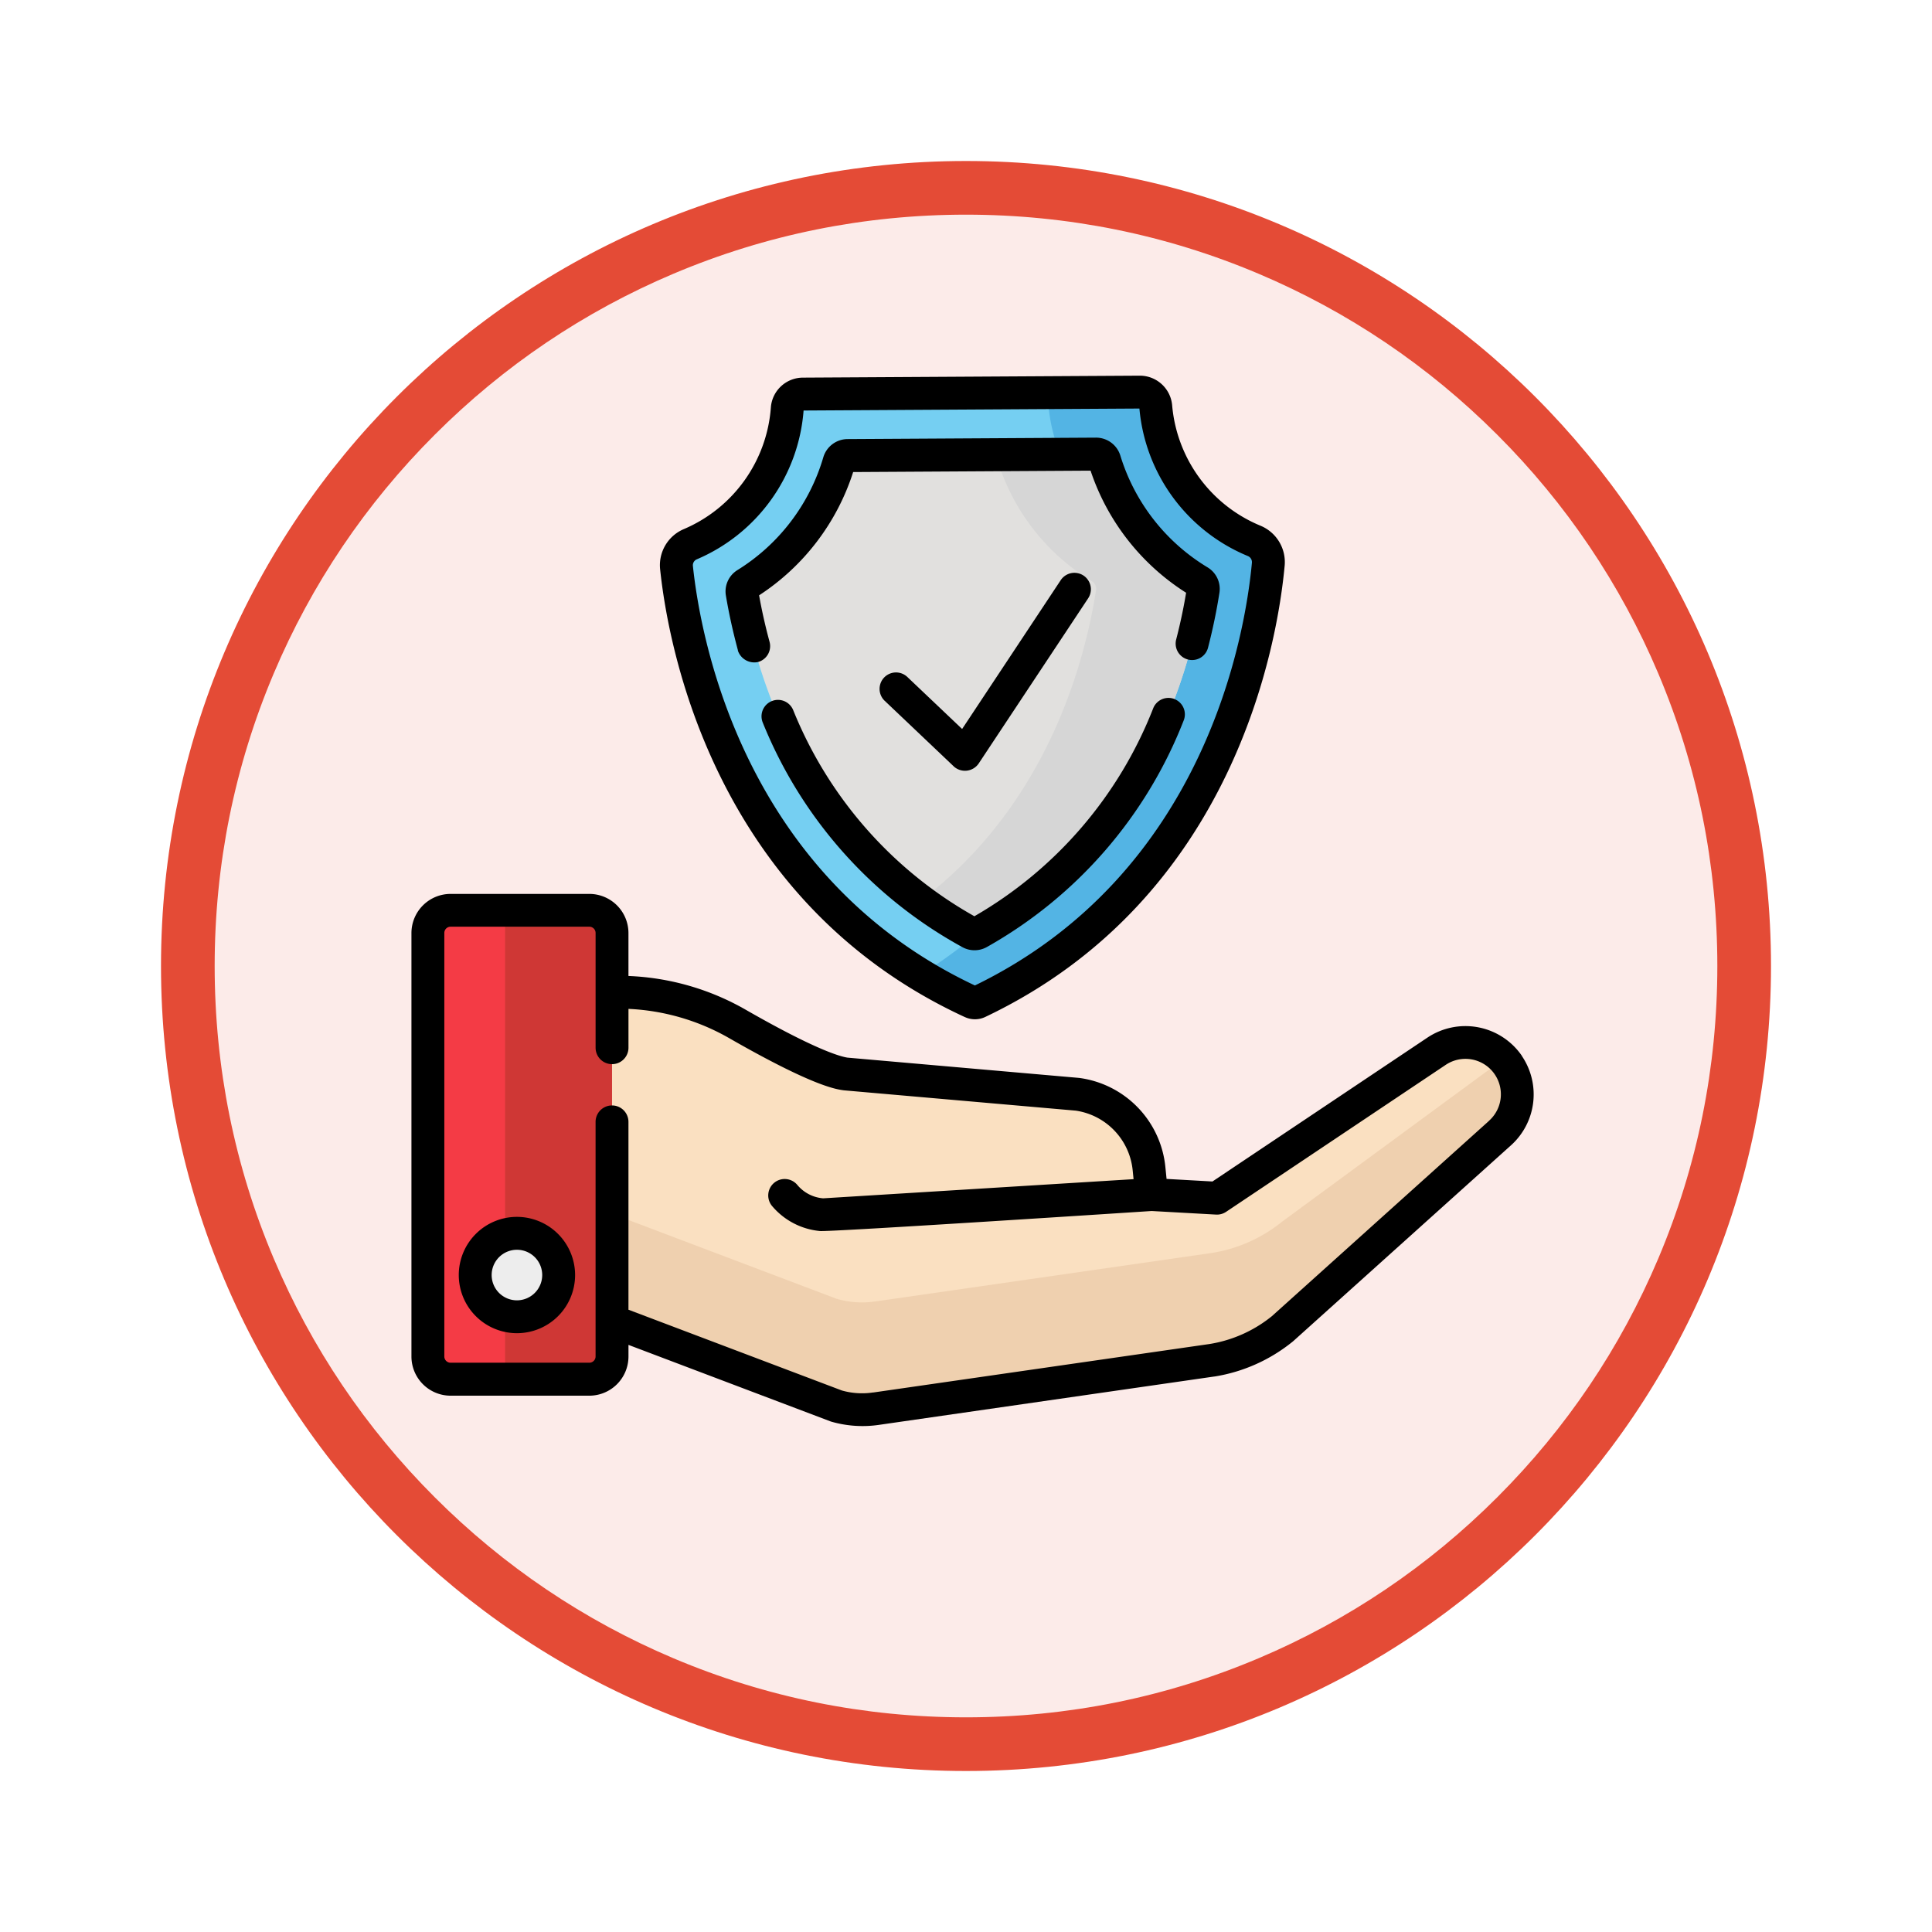 <svg xmlns="http://www.w3.org/2000/svg" xmlns:xlink="http://www.w3.org/1999/xlink" width="108" height="108" viewBox="0 0 108 108">
  <defs>
    <filter id="Trazado_982547" x="0" y="0" width="108" height="108" filterUnits="userSpaceOnUse">
      <feOffset dy="3" input="SourceAlpha"/>
      <feGaussianBlur stdDeviation="3" result="blur"/>
      <feFlood flood-opacity="0.161"/>
      <feComposite operator="in" in2="blur"/>
      <feComposite in="SourceGraphic"/>
    </filter>
  </defs>
  <g id="Grupo_1163988" data-name="Grupo 1163988" transform="translate(-171 -3746)">
    <g id="Grupo_1162121" data-name="Grupo 1162121" transform="translate(0 -172)">
      <g id="Grupo_1161419" data-name="Grupo 1161419" transform="translate(0 -5495)">
        <g id="Grupo_1160581" data-name="Grupo 1160581" transform="translate(0 7864)">
          <g id="Grupo_1153955" data-name="Grupo 1153955" transform="translate(-83 1036)">
            <g id="Grupo_1149598" data-name="Grupo 1149598" transform="translate(80 315)">
              <g id="Grupo_1148770" data-name="Grupo 1148770" transform="translate(-27 -2583)">
                <g id="Grupo_1146954" data-name="Grupo 1146954" transform="translate(-415 -1202)">
                  <g transform="matrix(1, 0, 0, 1, 616, 3983)" filter="url(#Trazado_982547)">
                    <g id="Trazado_982547-2" data-name="Trazado 982547" transform="translate(9 6)" fill="#fcebe9">
                      <path d="M 45 88.5 C 39.127 88.5 33.43 87.35 28.068 85.082 C 22.889 82.891 18.236 79.755 14.241 75.759 C 10.245 71.764 7.109 67.111 4.918 61.932 C 2.65 56.57 1.5 50.873 1.5 45 C 1.5 39.127 2.65 33.43 4.918 28.068 C 7.109 22.889 10.245 18.236 14.241 14.241 C 18.236 10.245 22.889 7.109 28.068 4.918 C 33.43 2.65 39.127 1.5 45 1.5 C 50.873 1.5 56.57 2.65 61.932 4.918 C 67.111 7.109 71.764 10.245 75.759 14.241 C 79.755 18.236 82.891 22.889 85.082 28.068 C 87.35 33.43 88.5 39.127 88.5 45 C 88.5 50.873 87.35 56.57 85.082 61.932 C 82.891 67.111 79.755 71.764 75.759 75.759 C 71.764 79.755 67.111 82.891 61.932 85.082 C 56.57 87.35 50.873 88.5 45 88.5 Z" stroke="none"/>
                      <path d="M 45 3 C 39.329 3 33.829 4.11 28.653 6.299 C 23.652 8.415 19.16 11.443 15.302 15.302 C 11.443 19.16 8.415 23.652 6.299 28.653 C 4.11 33.829 3 39.329 3 45 C 3 50.671 4.11 56.171 6.299 61.347 C 8.415 66.348 11.443 70.84 15.302 74.698 C 19.16 78.557 23.652 81.585 28.653 83.701 C 33.829 85.89 39.329 87 45 87 C 50.671 87 56.171 85.89 61.347 83.701 C 66.348 81.585 70.84 78.557 74.698 74.698 C 78.557 70.84 81.585 66.348 83.701 61.347 C 85.89 56.171 87 50.671 87 45 C 87 39.329 85.89 33.829 83.701 28.653 C 81.585 23.652 78.557 19.16 74.698 15.302 C 70.84 11.443 66.348 8.415 61.347 6.299 C 56.171 4.11 50.671 3 45 3 M 45 0 C 69.853 0 90 20.147 90 45 C 90 69.853 69.853 90 45 90 C 20.147 90 0 69.853 0 45 C 0 20.147 20.147 0 45 0 Z" stroke="none" fill="#e44b36"/>
                    </g>
                  </g>
                </g>
              </g>
            </g>
          </g>
        </g>
      </g>
    </g>
    <g id="proteger_1_" data-name="proteger (1)" transform="translate(194 3766.5)">
      <path id="Trazado_1016144" data-name="Trazado 1016144" d="M93.835,284.592,81.565,292.8l-3.657-.205-.143-1.439a4.672,4.672,0,0,0-3.994-4.164L60.8,285.858c-1.271-.18-3.945-1.593-6.042-2.8a13.342,13.342,0,0,0-6.524-1.773l-6.6-.055v16.124l18.669,7.07a5.074,5.074,0,0,0,2.171.144l.013,0,18.8-2.709a8.319,8.319,0,0,0,3.945-1.768l12.148-10.925a2.9,2.9,0,0,0-3.544-4.576Zm0,0" transform="translate(-36.535 -246.336)" fill="#fae0c1"/>
      <path id="Trazado_1016145" data-name="Trazado 1016145" d="M97.851,312.573a2.893,2.893,0,0,0-.265-.334l-12.355,9.073a8.316,8.316,0,0,1-3.945,1.768l-18.8,2.71-.013,0a5.081,5.081,0,0,1-2.171-.145l-18.669-7.069v5.987l18.669,7.07a5.074,5.074,0,0,0,2.171.144l.013,0,18.8-2.709a8.319,8.319,0,0,0,3.945-1.768l12.148-10.925A2.9,2.9,0,0,0,97.851,312.573Zm0,0" transform="translate(-36.534 -273.541)" fill="#efd0af"/>
      <path id="Trazado_1016146" data-name="Trazado 1016146" d="M16.512,270.5H8.757a1.269,1.269,0,0,1-1.269-1.269V245.554a1.269,1.269,0,0,1,1.269-1.269h7.755a1.269,1.269,0,0,1,1.269,1.269v23.679A1.269,1.269,0,0,1,16.512,270.5Zm0,0" transform="translate(-6.57 -213.914)" fill="#f43b45"/>
      <path id="Trazado_1016147" data-name="Trazado 1016147" d="M47.426,244.285H42.719V270.5h4.707a1.269,1.269,0,0,0,1.269-1.269V245.554A1.269,1.269,0,0,0,47.426,244.285Zm0,0" transform="translate(-37.484 -213.914)" fill="#cf3735"/>
      <path id="Trazado_1016148" data-name="Trazado 1016148" d="M153.173,16.209a8.977,8.977,0,0,1-5.5-7.509.887.887,0,0,0-.891-.806l-9.319.055h-.189L127.956,8a.893.893,0,0,0-.883.829,8.978,8.978,0,0,1-5.417,7.563,1.281,1.281,0,0,0-.769,1.313c.428,4.09,2.919,18.02,16.5,24.285a.422.422,0,0,0,.181.039.429.429,0,0,0,.18-.041c13.507-6.423,15.835-20.38,16.215-24.476a1.287,1.287,0,0,0-.792-1.308Zm0,0" transform="translate(-106.068 -6.489)" fill="#75cff2"/>
      <path id="Trazado_1016149" data-name="Trazado 1016149" d="M250.978,16.209a8.977,8.977,0,0,1-5.5-7.509.887.887,0,0,0-.891-.806l-5.13.03a8.977,8.977,0,0,0,5.526,8.281,1.3,1.3,0,0,1,.8,1.311c-.352,3.8-2.381,16.071-13.44,22.958a27.957,27.957,0,0,0,2.85,1.52.43.43,0,0,0,.181.039.422.422,0,0,0,.18-.041c13.507-6.423,15.835-20.38,16.215-24.476a1.288,1.288,0,0,0-.793-1.308Zm0,0" transform="translate(-203.874 -6.489)" fill="#53b4e4"/>
      <path id="Trazado_1016150" data-name="Trazado 1016150" d="M163.509,62.947c-9.294-5.044-11.989-14.4-12.761-18.99a.491.491,0,0,1,.224-.5,12.012,12.012,0,0,0,5.2-6.831.494.494,0,0,1,.471-.353l13.895-.081a.493.493,0,0,1,.475.347,12.014,12.014,0,0,0,5.281,6.769.491.491,0,0,1,.23.5c-.718,4.6-3.3,13.987-12.537,19.139a.5.5,0,0,1-.477,0Zm0,0" transform="translate(-132.27 -31.319)" fill="#e1e0de"/>
      <path id="Trazado_1016151" data-name="Trazado 1016151" d="M247.757,43.308a12.015,12.015,0,0,1-5.281-6.769.493.493,0,0,0-.475-.347l-5.6.033a12.012,12.012,0,0,0,5.372,7.085.489.489,0,0,1,.229.5c-.642,4.111-2.776,12.048-9.817,17.366a23.5,23.5,0,0,0,2.789,1.776.5.5,0,0,0,.477,0c9.234-5.152,11.819-14.539,12.537-19.139a.49.49,0,0,0-.23-.5Zm0,0" transform="translate(-203.733 -31.318)" fill="#d6d6d6"/>
      <path id="Trazado_1016152" data-name="Trazado 1016152" d="M33.739,394a2.333,2.333,0,1,1-2.332-2.332A2.332,2.332,0,0,1,33.739,394Zm0,0" transform="translate(-25.511 -343.238)" fill="#ededed"/>
      <path id="Trazado_1016153" data-name="Trazado 1016153" d="M217.689,101.262a.928.928,0,0,0,1.4-.159l6.117-9.231a.919.919,0,1,0-1.532-1.016l-5.512,8.319L215.1,96.267a.919.919,0,1,0-1.266,1.333l3.857,3.662Zm0,0" transform="translate(-187.379 -78.924)"/>
      <path id="Trazado_1016154" data-name="Trazado 1016154" d="M130.435,36.355a1.362,1.362,0,0,0,.563.123h.008a1.345,1.345,0,0,0,.57-.13c13.974-6.646,16.343-20.985,16.735-25.221a2.2,2.2,0,0,0-1.355-2.241,8.031,8.031,0,0,1-4.935-6.74A1.815,1.815,0,0,0,140.219.5h-.011L121.382.61a1.8,1.8,0,0,0-1.793,1.678,8.033,8.033,0,0,1-4.863,6.789A2.189,2.189,0,0,0,113.4,11.33c.442,4.232,2.979,18.543,17.03,25.024ZM115.448,10.767a9.862,9.862,0,0,0,5.971-8.319l18.773-.11a9.864,9.864,0,0,0,6.059,8.244.37.37,0,0,1,.23.375c-.369,3.97-2.574,17.357-15.486,23.631-12.987-6.121-15.347-19.482-15.763-23.448a.362.362,0,0,1,.216-.373Zm0,0" transform="translate(-99.498)"/>
      <path id="Trazado_1016155" data-name="Trazado 1016155" d="M143.941,40.691a.969.969,0,0,0,1.128.646.92.92,0,0,0,.646-1.128c-.234-.863-.431-1.737-.585-2.6a12.925,12.925,0,0,0,5.258-6.891l13.272-.078A12.924,12.924,0,0,0,169,37.465c-.144.869-.331,1.746-.555,2.612a.919.919,0,1,0,1.78.461c.263-1.017.478-2.049.637-3.067a1.405,1.405,0,0,0-.662-1.425,11.091,11.091,0,0,1-4.877-6.252,1.421,1.421,0,0,0-1.351-1h-.009l-13.895.081a1.422,1.422,0,0,0-1.347,1.013,11.091,11.091,0,0,1-4.8,6.309,1.4,1.4,0,0,0-.646,1.433c.171,1.016.4,2.045.673,3.058Zm0,0" transform="translate(-125.696 -24.83)"/>
      <path id="Trazado_1016156" data-name="Trazado 1016156" d="M182.808,147.6a.918.918,0,0,0-1.2.5,23.148,23.148,0,0,1-10,11.636A23.157,23.157,0,0,1,161.474,148.2a.919.919,0,0,0-1.692.72,24.93,24.93,0,0,0,11.159,12.545,1.407,1.407,0,0,0,1.363-.008,24.922,24.922,0,0,0,11-12.656.918.918,0,0,0-.5-1.2Zm0,0" transform="translate(-140.139 -129.017)"/>
      <path id="Trazado_1016157" data-name="Trazado 1016157" d="M24.837,384.273a3.251,3.251,0,1,0,3.252,3.251A3.255,3.255,0,0,0,24.837,384.273Zm0,4.665a1.413,1.413,0,1,1,1.414-1.413A1.415,1.415,0,0,1,24.837,388.938Zm0,0" transform="translate(-18.941 -336.749)"/>
      <path id="Trazado_1016158" data-name="Trazado 1016158" d="M62.078,245.953a3.828,3.828,0,0,0-5.287-1.022l-12.014,8.041-2.565-.144-.066-.657a5.577,5.577,0,0,0-4.78-4.983l-.048-.006-12.945-1.134c-.438-.068-1.84-.471-5.692-2.68a14.3,14.3,0,0,0-6.55-1.884v-2.4a2.19,2.19,0,0,0-2.188-2.188H2.188A2.191,2.191,0,0,0,0,239.079v23.679a2.191,2.191,0,0,0,2.188,2.188H9.944a2.191,2.191,0,0,0,2.188-2.188v-.652l11.316,4.285a6.329,6.329,0,0,0,2.633.194l18.8-2.711.014,0a9.245,9.245,0,0,0,4.381-1.963l.034-.029,12.144-10.922a3.828,3.828,0,0,0,.622-5Zm-1.847,3.634L48.1,260.5a7.405,7.405,0,0,1-3.486,1.557l-18.789,2.709-.016,0H25.8a4.127,4.127,0,0,1-1.74-.111L12.131,260.14v-10.5a.919.919,0,0,0-1.838,0v13.113a.35.35,0,0,1-.35.35H2.188a.35.35,0,0,1-.35-.35V239.079a.35.35,0,0,1,.35-.35H9.944a.35.35,0,0,1,.35.35v6.415a.919.919,0,0,0,1.838,0v-2.171a12.448,12.448,0,0,1,5.635,1.639c4.646,2.665,5.944,2.848,6.37,2.909l.048.006,12.947,1.134a3.745,3.745,0,0,1,3.186,3.341l.049.49-17.333,1.07-.034,0a2.1,2.1,0,0,1-1.43-.748.919.919,0,1,0-1.412,1.177,3.979,3.979,0,0,0,2.678,1.4c.568.059,18.542-1.119,18.542-1.119l3.6.2a.916.916,0,0,0,.562-.154l12.271-8.212a1.981,1.981,0,0,1,2.416,3.13Zm0,0" transform="translate(0 -207.426)"/>
    </g>
  </g>
</svg>
